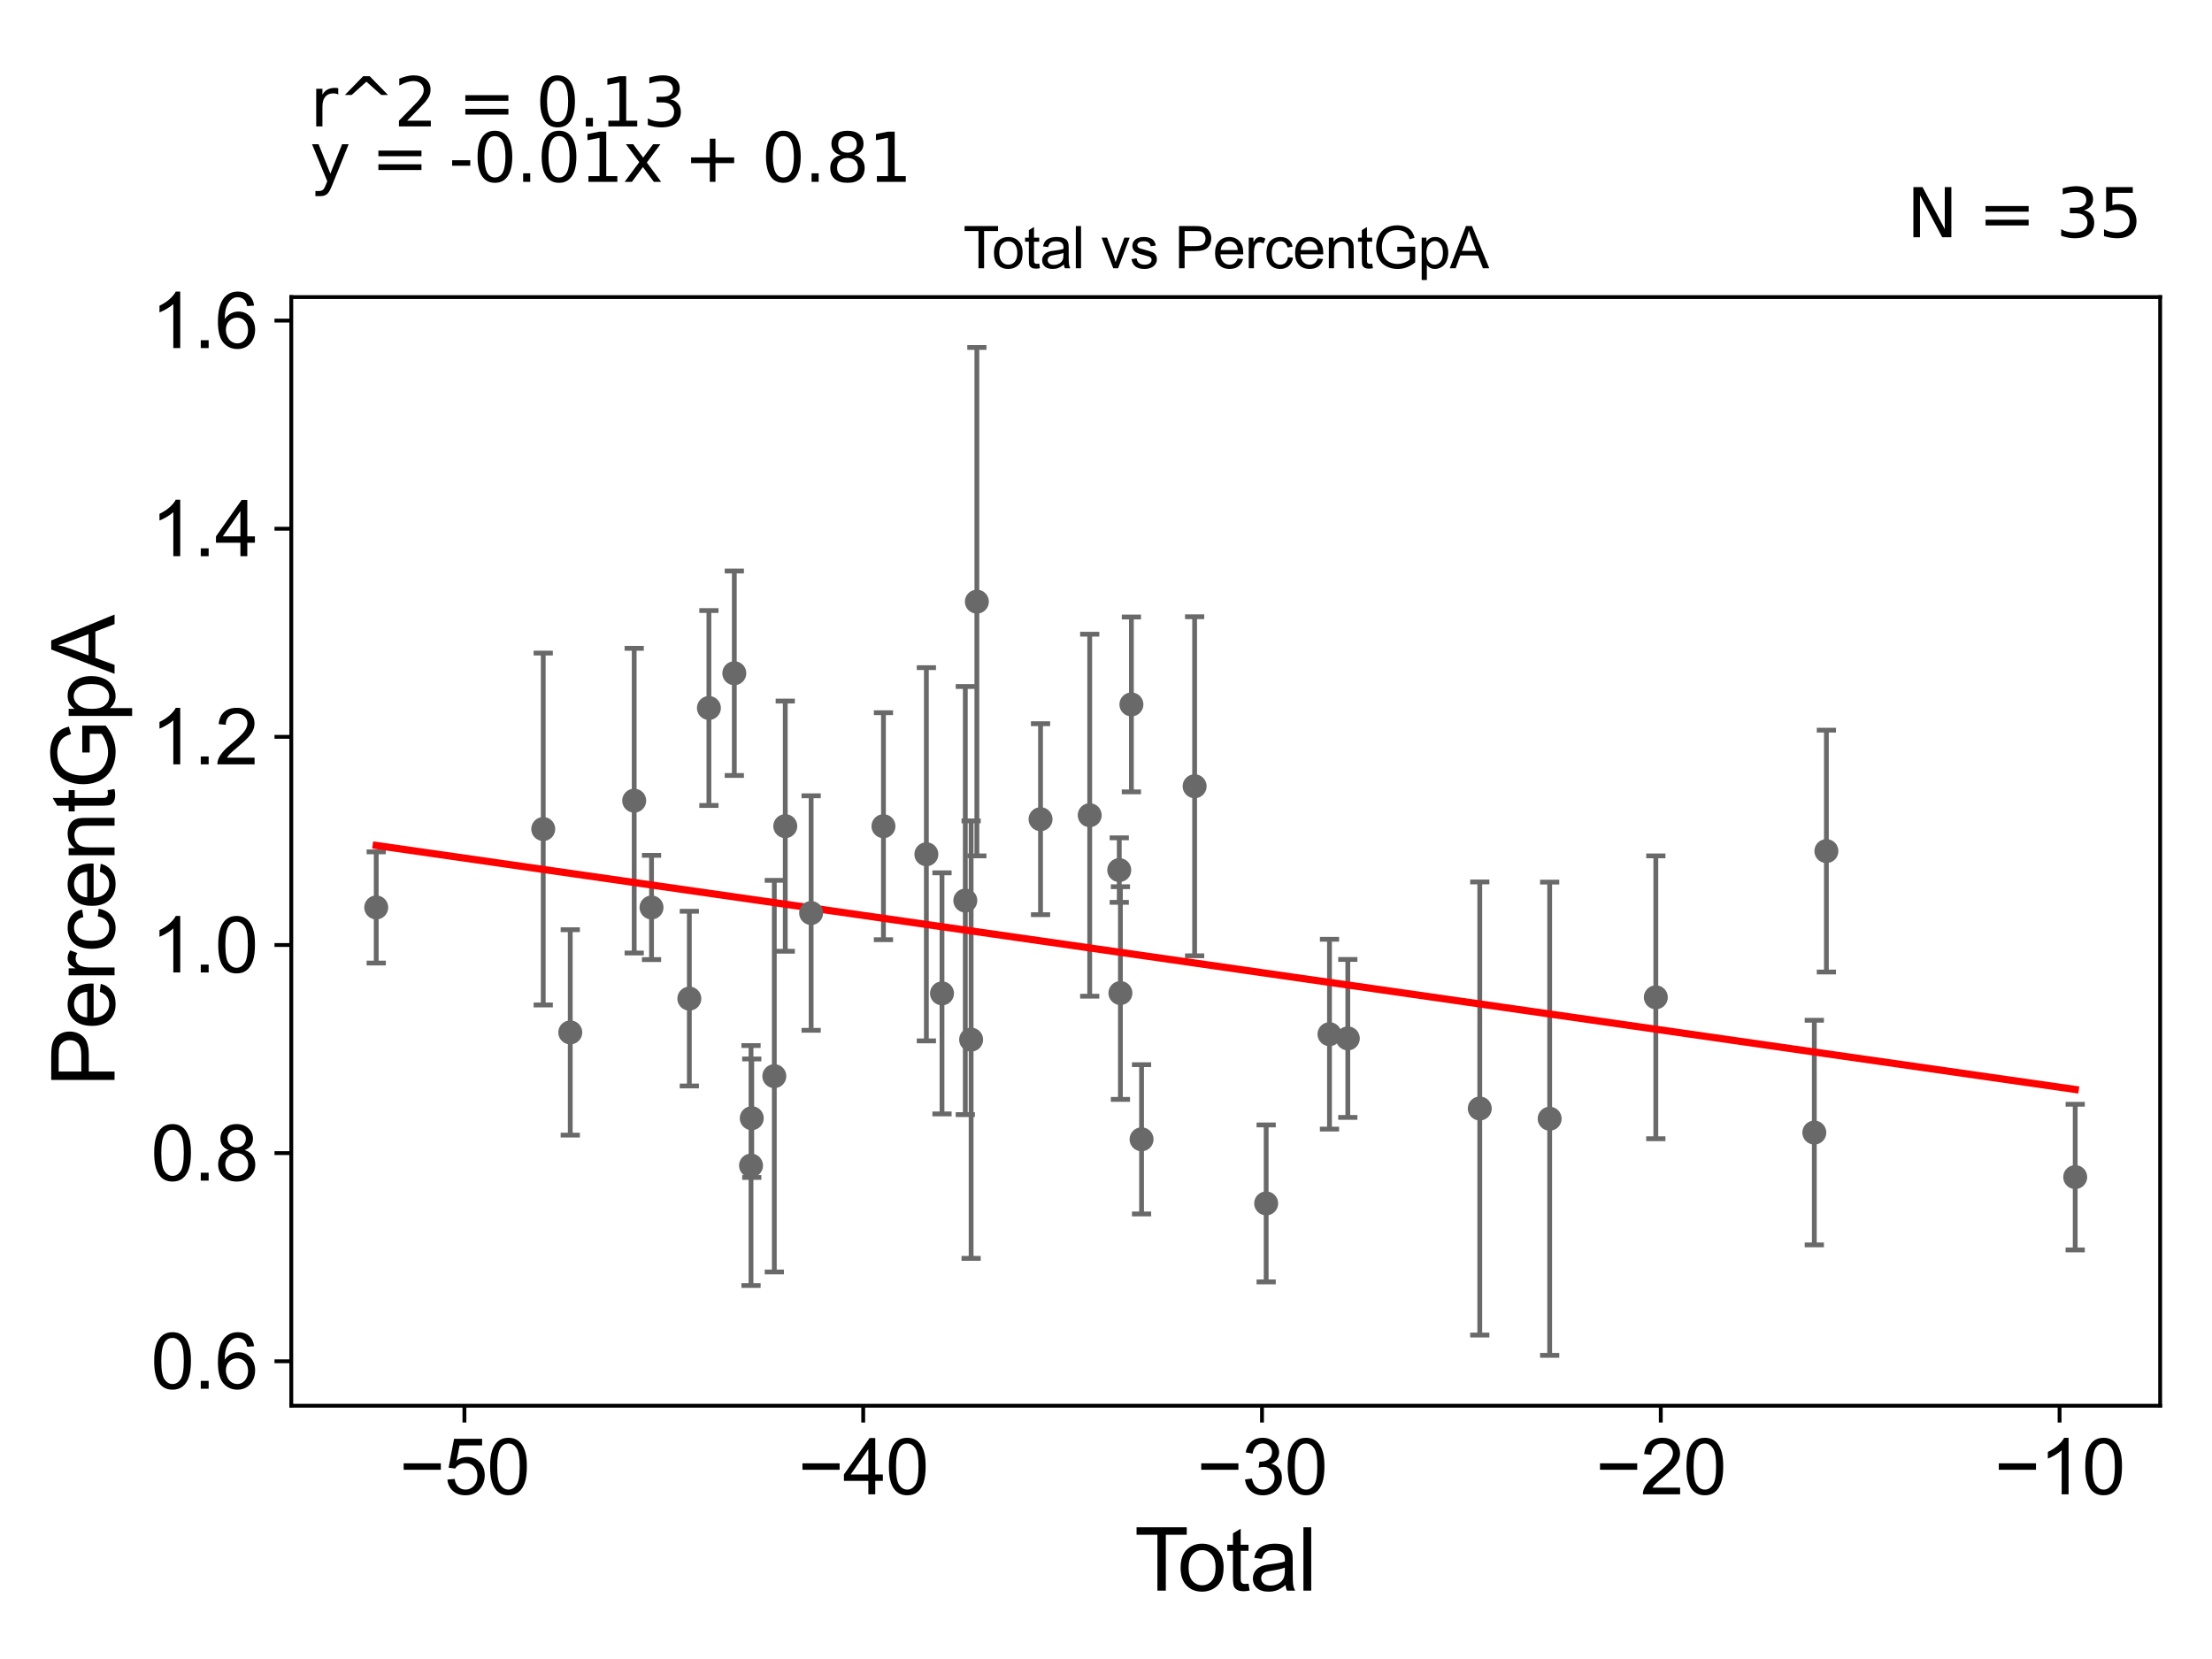<?xml version="1.0" encoding="utf-8" standalone="no"?>
<!DOCTYPE svg PUBLIC "-//W3C//DTD SVG 1.1//EN"
  "http://www.w3.org/Graphics/SVG/1.1/DTD/svg11.dtd">
<svg xmlns:xlink="http://www.w3.org/1999/xlink" width="460.8pt" height="345.6pt" viewBox="0 0 460.8 345.6" xmlns="http://www.w3.org/2000/svg" version="1.1">
 <defs>
  <style type="text/css">*{stroke-linejoin: round; stroke-linecap: butt}</style>
 </defs>
 <g id="figure_1">
  <g id="patch_1">
   <path d="M 0 345.6 
L 460.8 345.6 
L 460.8 0 
L 0 0 
z
" style="fill: #ffffff"/>
  </g>
  <g id="axes_1">
   <g id="patch_2">
    <path d="M 60.68 292.84 
L 450 292.84 
L 450 61.886 
L 60.68 61.886 
z
" style="fill: #ffffff"/>
   </g>
   <g id="PathCollection_1">
    <defs>
     <path id="mb9e942ada7" d="M 0 1.118 
C 0.297 1.118 0.581 1 0.791 0.791 
C 1 0.581 1.118 0.297 1.118 0 
C 1.118 -0.297 1 -0.581 0.791 -0.791 
C 0.581 -1 0.297 -1.118 0 -1.118 
C -0.297 -1.118 -0.581 -1 -0.791 -0.791 
C -1 -0.581 -1.118 -0.297 -1.118 0 
C -1.118 0.297 -1 0.581 -0.791 0.791 
C -0.581 1 -0.297 1.118 0 1.118 
z
" style="stroke: #696969"/>
    </defs>
    <g clip-path="url(#p6e35b5e180)">
     <use xlink:href="#mb9e942ada7" x="78.376" y="189.039" style="fill: #696969; stroke: #696969"/>
     <use xlink:href="#mb9e942ada7" x="216.764" y="170.652" style="fill: #696969; stroke: #696969"/>
     <use xlink:href="#mb9e942ada7" x="227.007" y="169.824" style="fill: #696969; stroke: #696969"/>
     <use xlink:href="#mb9e942ada7" x="233.162" y="181.252" style="fill: #696969; stroke: #696969"/>
     <use xlink:href="#mb9e942ada7" x="233.402" y="206.871" style="fill: #696969; stroke: #696969"/>
     <use xlink:href="#mb9e942ada7" x="235.692" y="146.745" style="fill: #696969; stroke: #696969"/>
     <use xlink:href="#mb9e942ada7" x="237.807" y="237.338" style="fill: #696969; stroke: #696969"/>
     <use xlink:href="#mb9e942ada7" x="203.499" y="125.337" style="fill: #696969; stroke: #696969"/>
     <use xlink:href="#mb9e942ada7" x="248.863" y="163.792" style="fill: #696969; stroke: #696969"/>
     <use xlink:href="#mb9e942ada7" x="276.958" y="215.438" style="fill: #696969; stroke: #696969"/>
     <use xlink:href="#mb9e942ada7" x="280.774" y="216.322" style="fill: #696969; stroke: #696969"/>
     <use xlink:href="#mb9e942ada7" x="308.264" y="230.918" style="fill: #696969; stroke: #696969"/>
     <use xlink:href="#mb9e942ada7" x="322.824" y="233.049" style="fill: #696969; stroke: #696969"/>
     <use xlink:href="#mb9e942ada7" x="344.939" y="207.755" style="fill: #696969; stroke: #696969"/>
     <use xlink:href="#mb9e942ada7" x="377.955" y="235.935" style="fill: #696969; stroke: #696969"/>
     <use xlink:href="#mb9e942ada7" x="263.766" y="250.694" style="fill: #696969; stroke: #696969"/>
     <use xlink:href="#mb9e942ada7" x="380.471" y="177.299" style="fill: #696969; stroke: #696969"/>
     <use xlink:href="#mb9e942ada7" x="202.302" y="216.572" style="fill: #696969; stroke: #696969"/>
     <use xlink:href="#mb9e942ada7" x="196.236" y="206.937" style="fill: #696969; stroke: #696969"/>
     <use xlink:href="#mb9e942ada7" x="113.166" y="172.699" style="fill: #696969; stroke: #696969"/>
     <use xlink:href="#mb9e942ada7" x="118.796" y="215.07" style="fill: #696969; stroke: #696969"/>
     <use xlink:href="#mb9e942ada7" x="132.115" y="166.793" style="fill: #696969; stroke: #696969"/>
     <use xlink:href="#mb9e942ada7" x="135.725" y="189.041" style="fill: #696969; stroke: #696969"/>
     <use xlink:href="#mb9e942ada7" x="143.602" y="208.031" style="fill: #696969; stroke: #696969"/>
     <use xlink:href="#mb9e942ada7" x="147.68" y="147.488" style="fill: #696969; stroke: #696969"/>
     <use xlink:href="#mb9e942ada7" x="201.092" y="187.602" style="fill: #696969; stroke: #696969"/>
     <use xlink:href="#mb9e942ada7" x="152.971" y="140.246" style="fill: #696969; stroke: #696969"/>
     <use xlink:href="#mb9e942ada7" x="156.605" y="232.942" style="fill: #696969; stroke: #696969"/>
     <use xlink:href="#mb9e942ada7" x="161.303" y="224.181" style="fill: #696969; stroke: #696969"/>
     <use xlink:href="#mb9e942ada7" x="163.587" y="172.103" style="fill: #696969; stroke: #696969"/>
     <use xlink:href="#mb9e942ada7" x="168.974" y="190.203" style="fill: #696969; stroke: #696969"/>
     <use xlink:href="#mb9e942ada7" x="184.041" y="172.112" style="fill: #696969; stroke: #696969"/>
     <use xlink:href="#mb9e942ada7" x="192.981" y="177.958" style="fill: #696969; stroke: #696969"/>
     <use xlink:href="#mb9e942ada7" x="156.452" y="242.805" style="fill: #696969; stroke: #696969"/>
     <use xlink:href="#mb9e942ada7" x="432.304" y="245.209" style="fill: #696969; stroke: #696969"/>
    </g>
   </g>
   <g id="matplotlib.axis_1">
    <g id="xtick_1">
     <g id="line2d_1">
      <defs>
       <path id="m5e098c02ba" d="M 0 0 
L 0 3.5 
" style="stroke: #000000; stroke-width: 0.8"/>
      </defs>
      <g>
       <use xlink:href="#m5e098c02ba" x="96.748" y="292.84" style="stroke: #000000; stroke-width: 0.8"/>
      </g>
     </g>
     <g id="text_1">
      <!-- −50 -->
      <g transform="translate(83.178 311.293)scale(0.16 -0.16)">
       <defs>
        <path id="ArialMT-2212" d="M 3381 1997 
L 356 1997 
L 356 2522 
L 3381 2522 
L 3381 1997 
z
" transform="scale(0.016)"/>
        <path id="ArialMT-35" d="M 266 1200 
L 856 1250 
Q 922 819 1161 601 
Q 1400 384 1738 384 
Q 2144 384 2425 690 
Q 2706 997 2706 1503 
Q 2706 1984 2436 2262 
Q 2166 2541 1728 2541 
Q 1456 2541 1237 2417 
Q 1019 2294 894 2097 
L 366 2166 
L 809 4519 
L 3088 4519 
L 3088 3981 
L 1259 3981 
L 1013 2750 
Q 1425 3038 1878 3038 
Q 2478 3038 2890 2622 
Q 3303 2206 3303 1553 
Q 3303 931 2941 478 
Q 2500 -78 1738 -78 
Q 1113 -78 717 272 
Q 322 622 266 1200 
z
" transform="scale(0.016)"/>
        <path id="ArialMT-30" d="M 266 2259 
Q 266 3072 433 3567 
Q 600 4063 929 4331 
Q 1259 4600 1759 4600 
Q 2128 4600 2406 4451 
Q 2684 4303 2865 4023 
Q 3047 3744 3150 3342 
Q 3253 2941 3253 2259 
Q 3253 1453 3087 958 
Q 2922 463 2592 192 
Q 2263 -78 1759 -78 
Q 1097 -78 719 397 
Q 266 969 266 2259 
z
M 844 2259 
Q 844 1131 1108 757 
Q 1372 384 1759 384 
Q 2147 384 2411 759 
Q 2675 1134 2675 2259 
Q 2675 3391 2411 3762 
Q 2147 4134 1753 4134 
Q 1366 4134 1134 3806 
Q 844 3388 844 2259 
z
" transform="scale(0.016)"/>
       </defs>
       <use xlink:href="#ArialMT-2212"/>
       <use xlink:href="#ArialMT-35" x="58.398"/>
       <use xlink:href="#ArialMT-30" x="114.014"/>
      </g>
     </g>
    </g>
    <g id="xtick_2">
     <g id="line2d_2">
      <g>
       <use xlink:href="#m5e098c02ba" x="179.823" y="292.84" style="stroke: #000000; stroke-width: 0.8"/>
      </g>
     </g>
     <g id="text_2">
      <!-- −40 -->
      <g transform="translate(166.253 311.293)scale(0.16 -0.16)">
       <defs>
        <path id="ArialMT-34" d="M 2069 0 
L 2069 1097 
L 81 1097 
L 81 1613 
L 2172 4581 
L 2631 4581 
L 2631 1613 
L 3250 1613 
L 3250 1097 
L 2631 1097 
L 2631 0 
L 2069 0 
z
M 2069 1613 
L 2069 3678 
L 634 1613 
L 2069 1613 
z
" transform="scale(0.016)"/>
       </defs>
       <use xlink:href="#ArialMT-2212"/>
       <use xlink:href="#ArialMT-34" x="58.398"/>
       <use xlink:href="#ArialMT-30" x="114.014"/>
      </g>
     </g>
    </g>
    <g id="xtick_3">
     <g id="line2d_3">
      <g>
       <use xlink:href="#m5e098c02ba" x="262.898" y="292.84" style="stroke: #000000; stroke-width: 0.8"/>
      </g>
     </g>
     <g id="text_3">
      <!-- −30 -->
      <g transform="translate(249.328 311.293)scale(0.16 -0.16)">
       <defs>
        <path id="ArialMT-33" d="M 269 1209 
L 831 1284 
Q 928 806 1161 595 
Q 1394 384 1728 384 
Q 2125 384 2398 659 
Q 2672 934 2672 1341 
Q 2672 1728 2419 1979 
Q 2166 2231 1775 2231 
Q 1616 2231 1378 2169 
L 1441 2663 
Q 1497 2656 1531 2656 
Q 1891 2656 2178 2843 
Q 2466 3031 2466 3422 
Q 2466 3731 2256 3934 
Q 2047 4138 1716 4138 
Q 1388 4138 1169 3931 
Q 950 3725 888 3313 
L 325 3413 
Q 428 3978 793 4289 
Q 1159 4600 1703 4600 
Q 2078 4600 2393 4439 
Q 2709 4278 2876 4000 
Q 3044 3722 3044 3409 
Q 3044 3113 2884 2869 
Q 2725 2625 2413 2481 
Q 2819 2388 3044 2092 
Q 3269 1797 3269 1353 
Q 3269 753 2831 336 
Q 2394 -81 1725 -81 
Q 1122 -81 723 278 
Q 325 638 269 1209 
z
" transform="scale(0.016)"/>
       </defs>
       <use xlink:href="#ArialMT-2212"/>
       <use xlink:href="#ArialMT-33" x="58.398"/>
       <use xlink:href="#ArialMT-30" x="114.014"/>
      </g>
     </g>
    </g>
    <g id="xtick_4">
     <g id="line2d_4">
      <g>
       <use xlink:href="#m5e098c02ba" x="345.973" y="292.84" style="stroke: #000000; stroke-width: 0.8"/>
      </g>
     </g>
     <g id="text_4">
      <!-- −20 -->
      <g transform="translate(332.403 311.293)scale(0.16 -0.16)">
       <defs>
        <path id="ArialMT-32" d="M 3222 541 
L 3222 0 
L 194 0 
Q 188 203 259 391 
Q 375 700 629 1000 
Q 884 1300 1366 1694 
Q 2113 2306 2375 2664 
Q 2638 3022 2638 3341 
Q 2638 3675 2398 3904 
Q 2159 4134 1775 4134 
Q 1369 4134 1125 3890 
Q 881 3647 878 3216 
L 300 3275 
Q 359 3922 746 4261 
Q 1134 4600 1788 4600 
Q 2447 4600 2831 4234 
Q 3216 3869 3216 3328 
Q 3216 3053 3103 2787 
Q 2991 2522 2730 2228 
Q 2469 1934 1863 1422 
Q 1356 997 1212 845 
Q 1069 694 975 541 
L 3222 541 
z
" transform="scale(0.016)"/>
       </defs>
       <use xlink:href="#ArialMT-2212"/>
       <use xlink:href="#ArialMT-32" x="58.398"/>
       <use xlink:href="#ArialMT-30" x="114.014"/>
      </g>
     </g>
    </g>
    <g id="xtick_5">
     <g id="line2d_5">
      <g>
       <use xlink:href="#m5e098c02ba" x="429.047" y="292.84" style="stroke: #000000; stroke-width: 0.8"/>
      </g>
     </g>
     <g id="text_5">
      <!-- −10 -->
      <g transform="translate(415.477 311.293)scale(0.16 -0.16)">
       <defs>
        <path id="ArialMT-31" d="M 2384 0 
L 1822 0 
L 1822 3584 
Q 1619 3391 1289 3197 
Q 959 3003 697 2906 
L 697 3450 
Q 1169 3672 1522 3987 
Q 1875 4303 2022 4600 
L 2384 4600 
L 2384 0 
z
" transform="scale(0.016)"/>
       </defs>
       <use xlink:href="#ArialMT-2212"/>
       <use xlink:href="#ArialMT-31" x="58.398"/>
       <use xlink:href="#ArialMT-30" x="114.014"/>
      </g>
     </g>
    </g>
    <g id="text_6">
     <!-- Total -->
     <g transform="translate(236.335 331.357)scale(0.18 -0.18)">
      <defs>
       <path id="ArialMT-54" d="M 1659 0 
L 1659 4041 
L 150 4041 
L 150 4581 
L 3781 4581 
L 3781 4041 
L 2266 4041 
L 2266 0 
L 1659 0 
z
" transform="scale(0.016)"/>
       <path id="ArialMT-6f" d="M 213 1659 
Q 213 2581 725 3025 
Q 1153 3394 1769 3394 
Q 2453 3394 2887 2945 
Q 3322 2497 3322 1706 
Q 3322 1066 3130 698 
Q 2938 331 2570 128 
Q 2203 -75 1769 -75 
Q 1072 -75 642 372 
Q 213 819 213 1659 
z
M 791 1659 
Q 791 1022 1069 705 
Q 1347 388 1769 388 
Q 2188 388 2466 706 
Q 2744 1025 2744 1678 
Q 2744 2294 2464 2611 
Q 2184 2928 1769 2928 
Q 1347 2928 1069 2612 
Q 791 2297 791 1659 
z
" transform="scale(0.016)"/>
       <path id="ArialMT-74" d="M 1650 503 
L 1731 6 
Q 1494 -44 1306 -44 
Q 1000 -44 831 53 
Q 663 150 594 308 
Q 525 466 525 972 
L 525 2881 
L 113 2881 
L 113 3319 
L 525 3319 
L 525 4141 
L 1084 4478 
L 1084 3319 
L 1650 3319 
L 1650 2881 
L 1084 2881 
L 1084 941 
Q 1084 700 1114 631 
Q 1144 563 1211 522 
Q 1278 481 1403 481 
Q 1497 481 1650 503 
z
" transform="scale(0.016)"/>
       <path id="ArialMT-61" d="M 2588 409 
Q 2275 144 1986 34 
Q 1697 -75 1366 -75 
Q 819 -75 525 192 
Q 231 459 231 875 
Q 231 1119 342 1320 
Q 453 1522 633 1644 
Q 813 1766 1038 1828 
Q 1203 1872 1538 1913 
Q 2219 1994 2541 2106 
Q 2544 2222 2544 2253 
Q 2544 2597 2384 2738 
Q 2169 2928 1744 2928 
Q 1347 2928 1158 2789 
Q 969 2650 878 2297 
L 328 2372 
Q 403 2725 575 2942 
Q 747 3159 1072 3276 
Q 1397 3394 1825 3394 
Q 2250 3394 2515 3294 
Q 2781 3194 2906 3042 
Q 3031 2891 3081 2659 
Q 3109 2516 3109 2141 
L 3109 1391 
Q 3109 606 3145 398 
Q 3181 191 3288 0 
L 2700 0 
Q 2613 175 2588 409 
z
M 2541 1666 
Q 2234 1541 1622 1453 
Q 1275 1403 1131 1340 
Q 988 1278 909 1158 
Q 831 1038 831 891 
Q 831 666 1001 516 
Q 1172 366 1500 366 
Q 1825 366 2078 508 
Q 2331 650 2450 897 
Q 2541 1088 2541 1459 
L 2541 1666 
z
" transform="scale(0.016)"/>
       <path id="ArialMT-6c" d="M 409 0 
L 409 4581 
L 972 4581 
L 972 0 
L 409 0 
z
" transform="scale(0.016)"/>
      </defs>
      <use xlink:href="#ArialMT-54"/>
      <use xlink:href="#ArialMT-6f" x="49.959"/>
      <use xlink:href="#ArialMT-74" x="105.574"/>
      <use xlink:href="#ArialMT-61" x="133.357"/>
      <use xlink:href="#ArialMT-6c" x="188.973"/>
     </g>
    </g>
   </g>
   <g id="matplotlib.axis_2">
    <g id="ytick_1">
     <g id="line2d_6">
      <defs>
       <path id="m921ca69918" d="M 0 0 
L -3.5 0 
" style="stroke: #000000; stroke-width: 0.8"/>
      </defs>
      <g>
       <use xlink:href="#m921ca69918" x="60.68" y="283.572" style="stroke: #000000; stroke-width: 0.8"/>
      </g>
     </g>
     <g id="text_7">
      <!-- 0.6 -->
      <g transform="translate(31.44 289.298)scale(0.16 -0.16)">
       <defs>
        <path id="ArialMT-2e" d="M 581 0 
L 581 641 
L 1222 641 
L 1222 0 
L 581 0 
z
" transform="scale(0.016)"/>
        <path id="ArialMT-36" d="M 3184 3459 
L 2625 3416 
Q 2550 3747 2413 3897 
Q 2184 4138 1850 4138 
Q 1581 4138 1378 3988 
Q 1113 3794 959 3422 
Q 806 3050 800 2363 
Q 1003 2672 1297 2822 
Q 1591 2972 1913 2972 
Q 2475 2972 2870 2558 
Q 3266 2144 3266 1488 
Q 3266 1056 3080 686 
Q 2894 316 2569 119 
Q 2244 -78 1831 -78 
Q 1128 -78 684 439 
Q 241 956 241 2144 
Q 241 3472 731 4075 
Q 1159 4600 1884 4600 
Q 2425 4600 2770 4297 
Q 3116 3994 3184 3459 
z
M 888 1484 
Q 888 1194 1011 928 
Q 1134 663 1356 523 
Q 1578 384 1822 384 
Q 2178 384 2434 671 
Q 2691 959 2691 1453 
Q 2691 1928 2437 2201 
Q 2184 2475 1800 2475 
Q 1419 2475 1153 2201 
Q 888 1928 888 1484 
z
" transform="scale(0.016)"/>
       </defs>
       <use xlink:href="#ArialMT-30"/>
       <use xlink:href="#ArialMT-2e" x="55.615"/>
       <use xlink:href="#ArialMT-36" x="83.398"/>
      </g>
     </g>
    </g>
    <g id="ytick_2">
     <g id="line2d_7">
      <g>
       <use xlink:href="#m921ca69918" x="60.68" y="240.214" style="stroke: #000000; stroke-width: 0.8"/>
      </g>
     </g>
     <g id="text_8">
      <!-- 0.8 -->
      <g transform="translate(31.44 245.941)scale(0.16 -0.16)">
       <defs>
        <path id="ArialMT-38" d="M 1131 2484 
Q 781 2613 612 2850 
Q 444 3088 444 3419 
Q 444 3919 803 4259 
Q 1163 4600 1759 4600 
Q 2359 4600 2725 4251 
Q 3091 3903 3091 3403 
Q 3091 3084 2923 2848 
Q 2756 2613 2416 2484 
Q 2838 2347 3058 2040 
Q 3278 1734 3278 1309 
Q 3278 722 2862 322 
Q 2447 -78 1769 -78 
Q 1091 -78 675 323 
Q 259 725 259 1325 
Q 259 1772 486 2073 
Q 713 2375 1131 2484 
z
M 1019 3438 
Q 1019 3113 1228 2906 
Q 1438 2700 1772 2700 
Q 2097 2700 2305 2904 
Q 2513 3109 2513 3406 
Q 2513 3716 2298 3927 
Q 2084 4138 1766 4138 
Q 1444 4138 1231 3931 
Q 1019 3725 1019 3438 
z
M 838 1322 
Q 838 1081 952 856 
Q 1066 631 1291 507 
Q 1516 384 1775 384 
Q 2178 384 2440 643 
Q 2703 903 2703 1303 
Q 2703 1709 2433 1975 
Q 2163 2241 1756 2241 
Q 1359 2241 1098 1978 
Q 838 1716 838 1322 
z
" transform="scale(0.016)"/>
       </defs>
       <use xlink:href="#ArialMT-30"/>
       <use xlink:href="#ArialMT-2e" x="55.615"/>
       <use xlink:href="#ArialMT-38" x="83.398"/>
      </g>
     </g>
    </g>
    <g id="ytick_3">
     <g id="line2d_8">
      <g>
       <use xlink:href="#m921ca69918" x="60.68" y="196.857" style="stroke: #000000; stroke-width: 0.8"/>
      </g>
     </g>
     <g id="text_9">
      <!-- 1.0 -->
      <g transform="translate(31.44 202.583)scale(0.16 -0.16)">
       <use xlink:href="#ArialMT-31"/>
       <use xlink:href="#ArialMT-2e" x="55.615"/>
       <use xlink:href="#ArialMT-30" x="83.398"/>
      </g>
     </g>
    </g>
    <g id="ytick_4">
     <g id="line2d_9">
      <g>
       <use xlink:href="#m921ca69918" x="60.68" y="153.499" style="stroke: #000000; stroke-width: 0.8"/>
      </g>
     </g>
     <g id="text_10">
      <!-- 1.2 -->
      <g transform="translate(31.44 159.226)scale(0.16 -0.16)">
       <use xlink:href="#ArialMT-31"/>
       <use xlink:href="#ArialMT-2e" x="55.615"/>
       <use xlink:href="#ArialMT-32" x="83.398"/>
      </g>
     </g>
    </g>
    <g id="ytick_5">
     <g id="line2d_10">
      <g>
       <use xlink:href="#m921ca69918" x="60.68" y="110.142" style="stroke: #000000; stroke-width: 0.8"/>
      </g>
     </g>
     <g id="text_11">
      <!-- 1.4 -->
      <g transform="translate(31.44 115.868)scale(0.16 -0.16)">
       <use xlink:href="#ArialMT-31"/>
       <use xlink:href="#ArialMT-2e" x="55.615"/>
       <use xlink:href="#ArialMT-34" x="83.398"/>
      </g>
     </g>
    </g>
    <g id="ytick_6">
     <g id="line2d_11">
      <g>
       <use xlink:href="#m921ca69918" x="60.68" y="66.784" style="stroke: #000000; stroke-width: 0.8"/>
      </g>
     </g>
     <g id="text_12">
      <!-- 1.6 -->
      <g transform="translate(31.44 72.511)scale(0.16 -0.16)">
       <use xlink:href="#ArialMT-31"/>
       <use xlink:href="#ArialMT-2e" x="55.615"/>
       <use xlink:href="#ArialMT-36" x="83.398"/>
      </g>
     </g>
    </g>
    <g id="text_13">
     <!-- PercentGpA -->
     <g transform="translate(23.863 226.386)rotate(-90)scale(0.18 -0.18)">
      <defs>
       <path id="ArialMT-50" d="M 494 0 
L 494 4581 
L 2222 4581 
Q 2678 4581 2919 4538 
Q 3256 4481 3484 4323 
Q 3713 4166 3852 3881 
Q 3991 3597 3991 3256 
Q 3991 2672 3619 2267 
Q 3247 1863 2275 1863 
L 1100 1863 
L 1100 0 
L 494 0 
z
M 1100 2403 
L 2284 2403 
Q 2872 2403 3119 2622 
Q 3366 2841 3366 3238 
Q 3366 3525 3220 3729 
Q 3075 3934 2838 4000 
Q 2684 4041 2272 4041 
L 1100 4041 
L 1100 2403 
z
" transform="scale(0.016)"/>
       <path id="ArialMT-65" d="M 2694 1069 
L 3275 997 
Q 3138 488 2766 206 
Q 2394 -75 1816 -75 
Q 1088 -75 661 373 
Q 234 822 234 1631 
Q 234 2469 665 2931 
Q 1097 3394 1784 3394 
Q 2450 3394 2872 2941 
Q 3294 2488 3294 1666 
Q 3294 1616 3291 1516 
L 816 1516 
Q 847 969 1125 678 
Q 1403 388 1819 388 
Q 2128 388 2347 550 
Q 2566 713 2694 1069 
z
M 847 1978 
L 2700 1978 
Q 2663 2397 2488 2606 
Q 2219 2931 1791 2931 
Q 1403 2931 1139 2672 
Q 875 2413 847 1978 
z
" transform="scale(0.016)"/>
       <path id="ArialMT-72" d="M 416 0 
L 416 3319 
L 922 3319 
L 922 2816 
Q 1116 3169 1280 3281 
Q 1444 3394 1641 3394 
Q 1925 3394 2219 3213 
L 2025 2691 
Q 1819 2813 1613 2813 
Q 1428 2813 1281 2702 
Q 1134 2591 1072 2394 
Q 978 2094 978 1738 
L 978 0 
L 416 0 
z
" transform="scale(0.016)"/>
       <path id="ArialMT-63" d="M 2588 1216 
L 3141 1144 
Q 3050 572 2676 248 
Q 2303 -75 1759 -75 
Q 1078 -75 664 370 
Q 250 816 250 1647 
Q 250 2184 428 2587 
Q 606 2991 970 3192 
Q 1334 3394 1763 3394 
Q 2303 3394 2647 3120 
Q 2991 2847 3088 2344 
L 2541 2259 
Q 2463 2594 2264 2762 
Q 2066 2931 1784 2931 
Q 1359 2931 1093 2626 
Q 828 2322 828 1663 
Q 828 994 1084 691 
Q 1341 388 1753 388 
Q 2084 388 2306 591 
Q 2528 794 2588 1216 
z
" transform="scale(0.016)"/>
       <path id="ArialMT-6e" d="M 422 0 
L 422 3319 
L 928 3319 
L 928 2847 
Q 1294 3394 1984 3394 
Q 2284 3394 2536 3286 
Q 2788 3178 2913 3003 
Q 3038 2828 3088 2588 
Q 3119 2431 3119 2041 
L 3119 0 
L 2556 0 
L 2556 2019 
Q 2556 2363 2490 2533 
Q 2425 2703 2258 2804 
Q 2091 2906 1866 2906 
Q 1506 2906 1245 2678 
Q 984 2450 984 1813 
L 984 0 
L 422 0 
z
" transform="scale(0.016)"/>
       <path id="ArialMT-47" d="M 2638 1797 
L 2638 2334 
L 4578 2338 
L 4578 638 
Q 4131 281 3656 101 
Q 3181 -78 2681 -78 
Q 2006 -78 1454 211 
Q 903 500 622 1047 
Q 341 1594 341 2269 
Q 341 2938 620 3517 
Q 900 4097 1425 4378 
Q 1950 4659 2634 4659 
Q 3131 4659 3532 4498 
Q 3934 4338 4162 4050 
Q 4391 3763 4509 3300 
L 3963 3150 
Q 3859 3500 3706 3700 
Q 3553 3900 3268 4020 
Q 2984 4141 2638 4141 
Q 2222 4141 1919 4014 
Q 1616 3888 1430 3681 
Q 1244 3475 1141 3228 
Q 966 2803 966 2306 
Q 966 1694 1177 1281 
Q 1388 869 1791 669 
Q 2194 469 2647 469 
Q 3041 469 3416 620 
Q 3791 772 3984 944 
L 3984 1797 
L 2638 1797 
z
" transform="scale(0.016)"/>
       <path id="ArialMT-70" d="M 422 -1272 
L 422 3319 
L 934 3319 
L 934 2888 
Q 1116 3141 1344 3267 
Q 1572 3394 1897 3394 
Q 2322 3394 2647 3175 
Q 2972 2956 3137 2557 
Q 3303 2159 3303 1684 
Q 3303 1175 3120 767 
Q 2938 359 2589 142 
Q 2241 -75 1856 -75 
Q 1575 -75 1351 44 
Q 1128 163 984 344 
L 984 -1272 
L 422 -1272 
z
M 931 1641 
Q 931 1000 1190 694 
Q 1450 388 1819 388 
Q 2194 388 2461 705 
Q 2728 1022 2728 1688 
Q 2728 2322 2467 2637 
Q 2206 2953 1844 2953 
Q 1484 2953 1207 2617 
Q 931 2281 931 1641 
z
" transform="scale(0.016)"/>
       <path id="ArialMT-41" d="M -9 0 
L 1750 4581 
L 2403 4581 
L 4278 0 
L 3588 0 
L 3053 1388 
L 1138 1388 
L 634 0 
L -9 0 
z
M 1313 1881 
L 2866 1881 
L 2388 3150 
Q 2169 3728 2063 4100 
Q 1975 3659 1816 3225 
L 1313 1881 
z
" transform="scale(0.016)"/>
      </defs>
      <use xlink:href="#ArialMT-50"/>
      <use xlink:href="#ArialMT-65" x="66.699"/>
      <use xlink:href="#ArialMT-72" x="122.314"/>
      <use xlink:href="#ArialMT-63" x="155.615"/>
      <use xlink:href="#ArialMT-65" x="205.615"/>
      <use xlink:href="#ArialMT-6e" x="261.23"/>
      <use xlink:href="#ArialMT-74" x="316.846"/>
      <use xlink:href="#ArialMT-47" x="344.629"/>
      <use xlink:href="#ArialMT-70" x="422.412"/>
      <use xlink:href="#ArialMT-41" x="478.027"/>
     </g>
    </g>
   </g>
   <g id="LineCollection_1">
    <path d="M 78.376 200.618 
L 78.376 177.459 
" clip-path="url(#p6e35b5e180)" style="fill: none; stroke: #696969"/>
    <path d="M 216.764 190.544 
L 216.764 150.76 
" clip-path="url(#p6e35b5e180)" style="fill: none; stroke: #696969"/>
    <path d="M 227.007 207.53 
L 227.007 132.118 
" clip-path="url(#p6e35b5e180)" style="fill: none; stroke: #696969"/>
    <path d="M 233.162 187.972 
L 233.162 174.531 
" clip-path="url(#p6e35b5e180)" style="fill: none; stroke: #696969"/>
    <path d="M 233.402 229.025 
L 233.402 184.716 
" clip-path="url(#p6e35b5e180)" style="fill: none; stroke: #696969"/>
    <path d="M 235.692 164.958 
L 235.692 128.532 
" clip-path="url(#p6e35b5e180)" style="fill: none; stroke: #696969"/>
    <path d="M 237.807 252.887 
L 237.807 221.789 
" clip-path="url(#p6e35b5e180)" style="fill: none; stroke: #696969"/>
    <path d="M 203.499 178.291 
L 203.499 72.384 
" clip-path="url(#p6e35b5e180)" style="fill: none; stroke: #696969"/>
    <path d="M 248.863 199.105 
L 248.863 128.478 
" clip-path="url(#p6e35b5e180)" style="fill: none; stroke: #696969"/>
    <path d="M 276.958 235.211 
L 276.958 195.665 
" clip-path="url(#p6e35b5e180)" style="fill: none; stroke: #696969"/>
    <path d="M 280.774 232.777 
L 280.774 199.867 
" clip-path="url(#p6e35b5e180)" style="fill: none; stroke: #696969"/>
    <path d="M 308.264 278.113 
L 308.264 183.723 
" clip-path="url(#p6e35b5e180)" style="fill: none; stroke: #696969"/>
    <path d="M 322.824 282.342 
L 322.824 183.757 
" clip-path="url(#p6e35b5e180)" style="fill: none; stroke: #696969"/>
    <path d="M 344.939 237.22 
L 344.939 178.29 
" clip-path="url(#p6e35b5e180)" style="fill: none; stroke: #696969"/>
    <path d="M 377.955 259.33 
L 377.955 212.539 
" clip-path="url(#p6e35b5e180)" style="fill: none; stroke: #696969"/>
    <path d="M 263.766 267.042 
L 263.766 234.346 
" clip-path="url(#p6e35b5e180)" style="fill: none; stroke: #696969"/>
    <path d="M 380.471 202.49 
L 380.471 152.107 
" clip-path="url(#p6e35b5e180)" style="fill: none; stroke: #696969"/>
    <path d="M 202.302 262.138 
L 202.302 171.005 
" clip-path="url(#p6e35b5e180)" style="fill: none; stroke: #696969"/>
    <path d="M 196.236 232.047 
L 196.236 181.826 
" clip-path="url(#p6e35b5e180)" style="fill: none; stroke: #696969"/>
    <path d="M 113.166 209.351 
L 113.166 136.047 
" clip-path="url(#p6e35b5e180)" style="fill: none; stroke: #696969"/>
    <path d="M 118.796 236.461 
L 118.796 193.68 
" clip-path="url(#p6e35b5e180)" style="fill: none; stroke: #696969"/>
    <path d="M 132.115 198.527 
L 132.115 135.059 
" clip-path="url(#p6e35b5e180)" style="fill: none; stroke: #696969"/>
    <path d="M 135.725 199.899 
L 135.725 178.183 
" clip-path="url(#p6e35b5e180)" style="fill: none; stroke: #696969"/>
    <path d="M 143.602 226.232 
L 143.602 189.83 
" clip-path="url(#p6e35b5e180)" style="fill: none; stroke: #696969"/>
    <path d="M 147.68 167.792 
L 147.68 127.184 
" clip-path="url(#p6e35b5e180)" style="fill: none; stroke: #696969"/>
    <path d="M 201.092 232.196 
L 201.092 143.008 
" clip-path="url(#p6e35b5e180)" style="fill: none; stroke: #696969"/>
    <path d="M 152.971 161.542 
L 152.971 118.95 
" clip-path="url(#p6e35b5e180)" style="fill: none; stroke: #696969"/>
    <path d="M 156.605 245.285 
L 156.605 220.599 
" clip-path="url(#p6e35b5e180)" style="fill: none; stroke: #696969"/>
    <path d="M 161.303 264.972 
L 161.303 183.391 
" clip-path="url(#p6e35b5e180)" style="fill: none; stroke: #696969"/>
    <path d="M 163.587 198.162 
L 163.587 146.044 
" clip-path="url(#p6e35b5e180)" style="fill: none; stroke: #696969"/>
    <path d="M 168.974 214.63 
L 168.974 165.777 
" clip-path="url(#p6e35b5e180)" style="fill: none; stroke: #696969"/>
    <path d="M 184.041 195.756 
L 184.041 148.468 
" clip-path="url(#p6e35b5e180)" style="fill: none; stroke: #696969"/>
    <path d="M 192.981 216.835 
L 192.981 139.081 
" clip-path="url(#p6e35b5e180)" style="fill: none; stroke: #696969"/>
    <path d="M 156.452 267.795 
L 156.452 217.814 
" clip-path="url(#p6e35b5e180)" style="fill: none; stroke: #696969"/>
    <path d="M 432.304 260.381 
L 432.304 230.036 
" clip-path="url(#p6e35b5e180)" style="fill: none; stroke: #696969"/>
   </g>
   <g id="line2d_12">
    <defs>
     <path id="m7df0f2a41a" d="M 2 0 
L -2 -0 
" style="stroke: #696969"/>
    </defs>
    <g clip-path="url(#p6e35b5e180)">
     <use xlink:href="#m7df0f2a41a" x="78.376" y="200.618" style="fill: #696969; stroke: #696969"/>
     <use xlink:href="#m7df0f2a41a" x="216.764" y="190.544" style="fill: #696969; stroke: #696969"/>
     <use xlink:href="#m7df0f2a41a" x="227.007" y="207.53" style="fill: #696969; stroke: #696969"/>
     <use xlink:href="#m7df0f2a41a" x="233.162" y="187.972" style="fill: #696969; stroke: #696969"/>
     <use xlink:href="#m7df0f2a41a" x="233.402" y="229.025" style="fill: #696969; stroke: #696969"/>
     <use xlink:href="#m7df0f2a41a" x="235.692" y="164.958" style="fill: #696969; stroke: #696969"/>
     <use xlink:href="#m7df0f2a41a" x="237.807" y="252.887" style="fill: #696969; stroke: #696969"/>
     <use xlink:href="#m7df0f2a41a" x="203.499" y="178.291" style="fill: #696969; stroke: #696969"/>
     <use xlink:href="#m7df0f2a41a" x="248.863" y="199.105" style="fill: #696969; stroke: #696969"/>
     <use xlink:href="#m7df0f2a41a" x="276.958" y="235.211" style="fill: #696969; stroke: #696969"/>
     <use xlink:href="#m7df0f2a41a" x="280.774" y="232.777" style="fill: #696969; stroke: #696969"/>
     <use xlink:href="#m7df0f2a41a" x="308.264" y="278.113" style="fill: #696969; stroke: #696969"/>
     <use xlink:href="#m7df0f2a41a" x="322.824" y="282.342" style="fill: #696969; stroke: #696969"/>
     <use xlink:href="#m7df0f2a41a" x="344.939" y="237.22" style="fill: #696969; stroke: #696969"/>
     <use xlink:href="#m7df0f2a41a" x="377.955" y="259.33" style="fill: #696969; stroke: #696969"/>
     <use xlink:href="#m7df0f2a41a" x="263.766" y="267.042" style="fill: #696969; stroke: #696969"/>
     <use xlink:href="#m7df0f2a41a" x="380.471" y="202.49" style="fill: #696969; stroke: #696969"/>
     <use xlink:href="#m7df0f2a41a" x="202.302" y="262.138" style="fill: #696969; stroke: #696969"/>
     <use xlink:href="#m7df0f2a41a" x="196.236" y="232.047" style="fill: #696969; stroke: #696969"/>
     <use xlink:href="#m7df0f2a41a" x="113.166" y="209.351" style="fill: #696969; stroke: #696969"/>
     <use xlink:href="#m7df0f2a41a" x="118.796" y="236.461" style="fill: #696969; stroke: #696969"/>
     <use xlink:href="#m7df0f2a41a" x="132.115" y="198.527" style="fill: #696969; stroke: #696969"/>
     <use xlink:href="#m7df0f2a41a" x="135.725" y="199.899" style="fill: #696969; stroke: #696969"/>
     <use xlink:href="#m7df0f2a41a" x="143.602" y="226.232" style="fill: #696969; stroke: #696969"/>
     <use xlink:href="#m7df0f2a41a" x="147.68" y="167.792" style="fill: #696969; stroke: #696969"/>
     <use xlink:href="#m7df0f2a41a" x="201.092" y="232.196" style="fill: #696969; stroke: #696969"/>
     <use xlink:href="#m7df0f2a41a" x="152.971" y="161.542" style="fill: #696969; stroke: #696969"/>
     <use xlink:href="#m7df0f2a41a" x="156.605" y="245.285" style="fill: #696969; stroke: #696969"/>
     <use xlink:href="#m7df0f2a41a" x="161.303" y="264.972" style="fill: #696969; stroke: #696969"/>
     <use xlink:href="#m7df0f2a41a" x="163.587" y="198.162" style="fill: #696969; stroke: #696969"/>
     <use xlink:href="#m7df0f2a41a" x="168.974" y="214.63" style="fill: #696969; stroke: #696969"/>
     <use xlink:href="#m7df0f2a41a" x="184.041" y="195.756" style="fill: #696969; stroke: #696969"/>
     <use xlink:href="#m7df0f2a41a" x="192.981" y="216.835" style="fill: #696969; stroke: #696969"/>
     <use xlink:href="#m7df0f2a41a" x="156.452" y="267.795" style="fill: #696969; stroke: #696969"/>
     <use xlink:href="#m7df0f2a41a" x="432.304" y="260.381" style="fill: #696969; stroke: #696969"/>
    </g>
   </g>
   <g id="line2d_13">
    <g clip-path="url(#p6e35b5e180)">
     <use xlink:href="#m7df0f2a41a" x="78.376" y="177.459" style="fill: #696969; stroke: #696969"/>
     <use xlink:href="#m7df0f2a41a" x="216.764" y="150.76" style="fill: #696969; stroke: #696969"/>
     <use xlink:href="#m7df0f2a41a" x="227.007" y="132.118" style="fill: #696969; stroke: #696969"/>
     <use xlink:href="#m7df0f2a41a" x="233.162" y="174.531" style="fill: #696969; stroke: #696969"/>
     <use xlink:href="#m7df0f2a41a" x="233.402" y="184.716" style="fill: #696969; stroke: #696969"/>
     <use xlink:href="#m7df0f2a41a" x="235.692" y="128.532" style="fill: #696969; stroke: #696969"/>
     <use xlink:href="#m7df0f2a41a" x="237.807" y="221.789" style="fill: #696969; stroke: #696969"/>
     <use xlink:href="#m7df0f2a41a" x="203.499" y="72.384" style="fill: #696969; stroke: #696969"/>
     <use xlink:href="#m7df0f2a41a" x="248.863" y="128.478" style="fill: #696969; stroke: #696969"/>
     <use xlink:href="#m7df0f2a41a" x="276.958" y="195.665" style="fill: #696969; stroke: #696969"/>
     <use xlink:href="#m7df0f2a41a" x="280.774" y="199.867" style="fill: #696969; stroke: #696969"/>
     <use xlink:href="#m7df0f2a41a" x="308.264" y="183.723" style="fill: #696969; stroke: #696969"/>
     <use xlink:href="#m7df0f2a41a" x="322.824" y="183.757" style="fill: #696969; stroke: #696969"/>
     <use xlink:href="#m7df0f2a41a" x="344.939" y="178.29" style="fill: #696969; stroke: #696969"/>
     <use xlink:href="#m7df0f2a41a" x="377.955" y="212.539" style="fill: #696969; stroke: #696969"/>
     <use xlink:href="#m7df0f2a41a" x="263.766" y="234.346" style="fill: #696969; stroke: #696969"/>
     <use xlink:href="#m7df0f2a41a" x="380.471" y="152.107" style="fill: #696969; stroke: #696969"/>
     <use xlink:href="#m7df0f2a41a" x="202.302" y="171.005" style="fill: #696969; stroke: #696969"/>
     <use xlink:href="#m7df0f2a41a" x="196.236" y="181.826" style="fill: #696969; stroke: #696969"/>
     <use xlink:href="#m7df0f2a41a" x="113.166" y="136.047" style="fill: #696969; stroke: #696969"/>
     <use xlink:href="#m7df0f2a41a" x="118.796" y="193.68" style="fill: #696969; stroke: #696969"/>
     <use xlink:href="#m7df0f2a41a" x="132.115" y="135.059" style="fill: #696969; stroke: #696969"/>
     <use xlink:href="#m7df0f2a41a" x="135.725" y="178.183" style="fill: #696969; stroke: #696969"/>
     <use xlink:href="#m7df0f2a41a" x="143.602" y="189.83" style="fill: #696969; stroke: #696969"/>
     <use xlink:href="#m7df0f2a41a" x="147.68" y="127.184" style="fill: #696969; stroke: #696969"/>
     <use xlink:href="#m7df0f2a41a" x="201.092" y="143.008" style="fill: #696969; stroke: #696969"/>
     <use xlink:href="#m7df0f2a41a" x="152.971" y="118.95" style="fill: #696969; stroke: #696969"/>
     <use xlink:href="#m7df0f2a41a" x="156.605" y="220.599" style="fill: #696969; stroke: #696969"/>
     <use xlink:href="#m7df0f2a41a" x="161.303" y="183.391" style="fill: #696969; stroke: #696969"/>
     <use xlink:href="#m7df0f2a41a" x="163.587" y="146.044" style="fill: #696969; stroke: #696969"/>
     <use xlink:href="#m7df0f2a41a" x="168.974" y="165.777" style="fill: #696969; stroke: #696969"/>
     <use xlink:href="#m7df0f2a41a" x="184.041" y="148.468" style="fill: #696969; stroke: #696969"/>
     <use xlink:href="#m7df0f2a41a" x="192.981" y="139.081" style="fill: #696969; stroke: #696969"/>
     <use xlink:href="#m7df0f2a41a" x="156.452" y="217.814" style="fill: #696969; stroke: #696969"/>
     <use xlink:href="#m7df0f2a41a" x="432.304" y="230.036" style="fill: #696969; stroke: #696969"/>
    </g>
   </g>
   <g id="line2d_14">
    <path d="M 78.376 176.123 
L 216.764 195.999 
L 227.007 197.47 
L 233.162 198.354 
L 233.402 198.389 
L 235.692 198.718 
L 237.807 199.021 
L 203.499 194.094 
L 248.863 200.609 
L 276.958 204.645 
L 280.774 205.193 
L 308.264 209.141 
L 322.824 211.232 
L 344.939 214.409 
L 377.955 219.151 
L 263.766 202.75 
L 380.471 219.512 
L 202.302 193.922 
L 196.236 193.051 
L 113.166 181.12 
L 118.796 181.928 
L 132.115 183.841 
L 135.725 184.36 
L 143.602 185.491 
L 147.68 186.077 
L 201.092 193.748 
L 152.971 186.837 
L 156.605 187.359 
L 161.303 188.034 
L 163.587 188.362 
L 168.974 189.135 
L 184.041 191.299 
L 192.981 192.583 
L 156.452 187.337 
L 432.304 226.956 
" clip-path="url(#p6e35b5e180)" style="fill: none; stroke: #ff0000; stroke-width: 1.5; stroke-linecap: square"/>
   </g>
   <g id="line2d_15">
    <defs>
     <path id="m0f9e260785" d="M 0 2 
C 0.53 2 1.039 1.789 1.414 1.414 
C 1.789 1.039 2 0.53 2 0 
C 2 -0.53 1.789 -1.039 1.414 -1.414 
C 1.039 -1.789 0.53 -2 0 -2 
C -0.53 -2 -1.039 -1.789 -1.414 -1.414 
C -1.789 -1.039 -2 -0.53 -2 0 
C -2 0.53 -1.789 1.039 -1.414 1.414 
C -1.039 1.789 -0.53 2 0 2 
z
" style="stroke: #696969"/>
    </defs>
    <g clip-path="url(#p6e35b5e180)">
     <use xlink:href="#m0f9e260785" x="78.376" y="189.039" style="fill: #696969; stroke: #696969"/>
     <use xlink:href="#m0f9e260785" x="216.764" y="170.652" style="fill: #696969; stroke: #696969"/>
     <use xlink:href="#m0f9e260785" x="227.007" y="169.824" style="fill: #696969; stroke: #696969"/>
     <use xlink:href="#m0f9e260785" x="233.162" y="181.252" style="fill: #696969; stroke: #696969"/>
     <use xlink:href="#m0f9e260785" x="233.402" y="206.871" style="fill: #696969; stroke: #696969"/>
     <use xlink:href="#m0f9e260785" x="235.692" y="146.745" style="fill: #696969; stroke: #696969"/>
     <use xlink:href="#m0f9e260785" x="237.807" y="237.338" style="fill: #696969; stroke: #696969"/>
     <use xlink:href="#m0f9e260785" x="203.499" y="125.337" style="fill: #696969; stroke: #696969"/>
     <use xlink:href="#m0f9e260785" x="248.863" y="163.792" style="fill: #696969; stroke: #696969"/>
     <use xlink:href="#m0f9e260785" x="276.958" y="215.438" style="fill: #696969; stroke: #696969"/>
     <use xlink:href="#m0f9e260785" x="280.774" y="216.322" style="fill: #696969; stroke: #696969"/>
     <use xlink:href="#m0f9e260785" x="308.264" y="230.918" style="fill: #696969; stroke: #696969"/>
     <use xlink:href="#m0f9e260785" x="322.824" y="233.049" style="fill: #696969; stroke: #696969"/>
     <use xlink:href="#m0f9e260785" x="344.939" y="207.755" style="fill: #696969; stroke: #696969"/>
     <use xlink:href="#m0f9e260785" x="377.955" y="235.935" style="fill: #696969; stroke: #696969"/>
     <use xlink:href="#m0f9e260785" x="263.766" y="250.694" style="fill: #696969; stroke: #696969"/>
     <use xlink:href="#m0f9e260785" x="380.471" y="177.299" style="fill: #696969; stroke: #696969"/>
     <use xlink:href="#m0f9e260785" x="202.302" y="216.572" style="fill: #696969; stroke: #696969"/>
     <use xlink:href="#m0f9e260785" x="196.236" y="206.937" style="fill: #696969; stroke: #696969"/>
     <use xlink:href="#m0f9e260785" x="113.166" y="172.699" style="fill: #696969; stroke: #696969"/>
     <use xlink:href="#m0f9e260785" x="118.796" y="215.07" style="fill: #696969; stroke: #696969"/>
     <use xlink:href="#m0f9e260785" x="132.115" y="166.793" style="fill: #696969; stroke: #696969"/>
     <use xlink:href="#m0f9e260785" x="135.725" y="189.041" style="fill: #696969; stroke: #696969"/>
     <use xlink:href="#m0f9e260785" x="143.602" y="208.031" style="fill: #696969; stroke: #696969"/>
     <use xlink:href="#m0f9e260785" x="147.68" y="147.488" style="fill: #696969; stroke: #696969"/>
     <use xlink:href="#m0f9e260785" x="201.092" y="187.602" style="fill: #696969; stroke: #696969"/>
     <use xlink:href="#m0f9e260785" x="152.971" y="140.246" style="fill: #696969; stroke: #696969"/>
     <use xlink:href="#m0f9e260785" x="156.605" y="232.942" style="fill: #696969; stroke: #696969"/>
     <use xlink:href="#m0f9e260785" x="161.303" y="224.181" style="fill: #696969; stroke: #696969"/>
     <use xlink:href="#m0f9e260785" x="163.587" y="172.103" style="fill: #696969; stroke: #696969"/>
     <use xlink:href="#m0f9e260785" x="168.974" y="190.203" style="fill: #696969; stroke: #696969"/>
     <use xlink:href="#m0f9e260785" x="184.041" y="172.112" style="fill: #696969; stroke: #696969"/>
     <use xlink:href="#m0f9e260785" x="192.981" y="177.958" style="fill: #696969; stroke: #696969"/>
     <use xlink:href="#m0f9e260785" x="156.452" y="242.805" style="fill: #696969; stroke: #696969"/>
     <use xlink:href="#m0f9e260785" x="432.304" y="245.209" style="fill: #696969; stroke: #696969"/>
    </g>
   </g>
   <g id="patch_3">
    <path d="M 60.68 292.84 
L 60.68 61.886 
" style="fill: none; stroke: #000000; stroke-width: 0.8; stroke-linejoin: miter; stroke-linecap: square"/>
   </g>
   <g id="patch_4">
    <path d="M 450 292.84 
L 450 61.886 
" style="fill: none; stroke: #000000; stroke-width: 0.8; stroke-linejoin: miter; stroke-linecap: square"/>
   </g>
   <g id="patch_5">
    <path d="M 60.68 292.84 
L 450 292.84 
" style="fill: none; stroke: #000000; stroke-width: 0.8; stroke-linejoin: miter; stroke-linecap: square"/>
   </g>
   <g id="patch_6">
    <path d="M 60.68 61.886 
L 450 61.886 
" style="fill: none; stroke: #000000; stroke-width: 0.8; stroke-linejoin: miter; stroke-linecap: square"/>
   </g>
   <g id="text_14">
    <!-- N = 35 -->
    <g transform="translate(397.188 49.428)scale(0.14 -0.14)">
     <defs>
      <path id="DejaVuSans-4e" d="M 628 4666 
L 1478 4666 
L 3547 763 
L 3547 4666 
L 4159 4666 
L 4159 0 
L 3309 0 
L 1241 3903 
L 1241 0 
L 628 0 
L 628 4666 
z
" transform="scale(0.016)"/>
      <path id="DejaVuSans-20" transform="scale(0.016)"/>
      <path id="DejaVuSans-3d" d="M 678 2906 
L 4684 2906 
L 4684 2381 
L 678 2381 
L 678 2906 
z
M 678 1631 
L 4684 1631 
L 4684 1100 
L 678 1100 
L 678 1631 
z
" transform="scale(0.016)"/>
      <path id="DejaVuSans-33" d="M 2597 2516 
Q 3050 2419 3304 2112 
Q 3559 1806 3559 1356 
Q 3559 666 3084 287 
Q 2609 -91 1734 -91 
Q 1441 -91 1130 -33 
Q 819 25 488 141 
L 488 750 
Q 750 597 1062 519 
Q 1375 441 1716 441 
Q 2309 441 2620 675 
Q 2931 909 2931 1356 
Q 2931 1769 2642 2001 
Q 2353 2234 1838 2234 
L 1294 2234 
L 1294 2753 
L 1863 2753 
Q 2328 2753 2575 2939 
Q 2822 3125 2822 3475 
Q 2822 3834 2567 4026 
Q 2313 4219 1838 4219 
Q 1578 4219 1281 4162 
Q 984 4106 628 3988 
L 628 4550 
Q 988 4650 1302 4700 
Q 1616 4750 1894 4750 
Q 2613 4750 3031 4423 
Q 3450 4097 3450 3541 
Q 3450 3153 3228 2886 
Q 3006 2619 2597 2516 
z
" transform="scale(0.016)"/>
      <path id="DejaVuSans-35" d="M 691 4666 
L 3169 4666 
L 3169 4134 
L 1269 4134 
L 1269 2991 
Q 1406 3038 1543 3061 
Q 1681 3084 1819 3084 
Q 2600 3084 3056 2656 
Q 3513 2228 3513 1497 
Q 3513 744 3044 326 
Q 2575 -91 1722 -91 
Q 1428 -91 1123 -41 
Q 819 9 494 109 
L 494 744 
Q 775 591 1075 516 
Q 1375 441 1709 441 
Q 2250 441 2565 725 
Q 2881 1009 2881 1497 
Q 2881 1984 2565 2268 
Q 2250 2553 1709 2553 
Q 1456 2553 1204 2497 
Q 953 2441 691 2322 
L 691 4666 
z
" transform="scale(0.016)"/>
     </defs>
     <use xlink:href="#DejaVuSans-4e"/>
     <use xlink:href="#DejaVuSans-20" x="74.805"/>
     <use xlink:href="#DejaVuSans-3d" x="106.592"/>
     <use xlink:href="#DejaVuSans-20" x="190.381"/>
     <use xlink:href="#DejaVuSans-33" x="222.168"/>
     <use xlink:href="#DejaVuSans-35" x="285.791"/>
    </g>
   </g>
   <g id="text_15">
    <!-- r^2 = 0.13 -->
    <g transform="translate(64.573 26.333)scale(0.14 -0.14)">
     <defs>
      <path id="DejaVuSans-72" d="M 2631 2963 
Q 2534 3019 2420 3045 
Q 2306 3072 2169 3072 
Q 1681 3072 1420 2755 
Q 1159 2438 1159 1844 
L 1159 0 
L 581 0 
L 581 3500 
L 1159 3500 
L 1159 2956 
Q 1341 3275 1631 3429 
Q 1922 3584 2338 3584 
Q 2397 3584 2469 3576 
Q 2541 3569 2628 3553 
L 2631 2963 
z
" transform="scale(0.016)"/>
      <path id="DejaVuSans-5e" d="M 2988 4666 
L 4684 2925 
L 4056 2925 
L 2681 4159 
L 1306 2925 
L 678 2925 
L 2375 4666 
L 2988 4666 
z
" transform="scale(0.016)"/>
      <path id="DejaVuSans-32" d="M 1228 531 
L 3431 531 
L 3431 0 
L 469 0 
L 469 531 
Q 828 903 1448 1529 
Q 2069 2156 2228 2338 
Q 2531 2678 2651 2914 
Q 2772 3150 2772 3378 
Q 2772 3750 2511 3984 
Q 2250 4219 1831 4219 
Q 1534 4219 1204 4116 
Q 875 4013 500 3803 
L 500 4441 
Q 881 4594 1212 4672 
Q 1544 4750 1819 4750 
Q 2544 4750 2975 4387 
Q 3406 4025 3406 3419 
Q 3406 3131 3298 2873 
Q 3191 2616 2906 2266 
Q 2828 2175 2409 1742 
Q 1991 1309 1228 531 
z
" transform="scale(0.016)"/>
      <path id="DejaVuSans-30" d="M 2034 4250 
Q 1547 4250 1301 3770 
Q 1056 3291 1056 2328 
Q 1056 1369 1301 889 
Q 1547 409 2034 409 
Q 2525 409 2770 889 
Q 3016 1369 3016 2328 
Q 3016 3291 2770 3770 
Q 2525 4250 2034 4250 
z
M 2034 4750 
Q 2819 4750 3233 4129 
Q 3647 3509 3647 2328 
Q 3647 1150 3233 529 
Q 2819 -91 2034 -91 
Q 1250 -91 836 529 
Q 422 1150 422 2328 
Q 422 3509 836 4129 
Q 1250 4750 2034 4750 
z
" transform="scale(0.016)"/>
      <path id="DejaVuSans-2e" d="M 684 794 
L 1344 794 
L 1344 0 
L 684 0 
L 684 794 
z
" transform="scale(0.016)"/>
      <path id="DejaVuSans-31" d="M 794 531 
L 1825 531 
L 1825 4091 
L 703 3866 
L 703 4441 
L 1819 4666 
L 2450 4666 
L 2450 531 
L 3481 531 
L 3481 0 
L 794 0 
L 794 531 
z
" transform="scale(0.016)"/>
     </defs>
     <use xlink:href="#DejaVuSans-72"/>
     <use xlink:href="#DejaVuSans-5e" x="41.113"/>
     <use xlink:href="#DejaVuSans-32" x="124.902"/>
     <use xlink:href="#DejaVuSans-20" x="188.525"/>
     <use xlink:href="#DejaVuSans-3d" x="220.312"/>
     <use xlink:href="#DejaVuSans-20" x="304.102"/>
     <use xlink:href="#DejaVuSans-30" x="335.889"/>
     <use xlink:href="#DejaVuSans-2e" x="399.512"/>
     <use xlink:href="#DejaVuSans-31" x="431.299"/>
     <use xlink:href="#DejaVuSans-33" x="494.922"/>
    </g>
   </g>
   <g id="text_16">
    <!-- y = -0.01x + 0.81 -->
    <g transform="translate(64.573 37.88)scale(0.14 -0.14)">
     <defs>
      <path id="DejaVuSans-79" d="M 2059 -325 
Q 1816 -950 1584 -1140 
Q 1353 -1331 966 -1331 
L 506 -1331 
L 506 -850 
L 844 -850 
Q 1081 -850 1212 -737 
Q 1344 -625 1503 -206 
L 1606 56 
L 191 3500 
L 800 3500 
L 1894 763 
L 2988 3500 
L 3597 3500 
L 2059 -325 
z
" transform="scale(0.016)"/>
      <path id="DejaVuSans-2d" d="M 313 2009 
L 1997 2009 
L 1997 1497 
L 313 1497 
L 313 2009 
z
" transform="scale(0.016)"/>
      <path id="DejaVuSans-78" d="M 3513 3500 
L 2247 1797 
L 3578 0 
L 2900 0 
L 1881 1375 
L 863 0 
L 184 0 
L 1544 1831 
L 300 3500 
L 978 3500 
L 1906 2253 
L 2834 3500 
L 3513 3500 
z
" transform="scale(0.016)"/>
      <path id="DejaVuSans-2b" d="M 2944 4013 
L 2944 2272 
L 4684 2272 
L 4684 1741 
L 2944 1741 
L 2944 0 
L 2419 0 
L 2419 1741 
L 678 1741 
L 678 2272 
L 2419 2272 
L 2419 4013 
L 2944 4013 
z
" transform="scale(0.016)"/>
      <path id="DejaVuSans-38" d="M 2034 2216 
Q 1584 2216 1326 1975 
Q 1069 1734 1069 1313 
Q 1069 891 1326 650 
Q 1584 409 2034 409 
Q 2484 409 2743 651 
Q 3003 894 3003 1313 
Q 3003 1734 2745 1975 
Q 2488 2216 2034 2216 
z
M 1403 2484 
Q 997 2584 770 2862 
Q 544 3141 544 3541 
Q 544 4100 942 4425 
Q 1341 4750 2034 4750 
Q 2731 4750 3128 4425 
Q 3525 4100 3525 3541 
Q 3525 3141 3298 2862 
Q 3072 2584 2669 2484 
Q 3125 2378 3379 2068 
Q 3634 1759 3634 1313 
Q 3634 634 3220 271 
Q 2806 -91 2034 -91 
Q 1263 -91 848 271 
Q 434 634 434 1313 
Q 434 1759 690 2068 
Q 947 2378 1403 2484 
z
M 1172 3481 
Q 1172 3119 1398 2916 
Q 1625 2713 2034 2713 
Q 2441 2713 2670 2916 
Q 2900 3119 2900 3481 
Q 2900 3844 2670 4047 
Q 2441 4250 2034 4250 
Q 1625 4250 1398 4047 
Q 1172 3844 1172 3481 
z
" transform="scale(0.016)"/>
     </defs>
     <use xlink:href="#DejaVuSans-79"/>
     <use xlink:href="#DejaVuSans-20" x="59.18"/>
     <use xlink:href="#DejaVuSans-3d" x="90.967"/>
     <use xlink:href="#DejaVuSans-20" x="174.756"/>
     <use xlink:href="#DejaVuSans-2d" x="206.543"/>
     <use xlink:href="#DejaVuSans-30" x="242.627"/>
     <use xlink:href="#DejaVuSans-2e" x="306.25"/>
     <use xlink:href="#DejaVuSans-30" x="338.037"/>
     <use xlink:href="#DejaVuSans-31" x="401.66"/>
     <use xlink:href="#DejaVuSans-78" x="465.283"/>
     <use xlink:href="#DejaVuSans-20" x="524.463"/>
     <use xlink:href="#DejaVuSans-2b" x="556.25"/>
     <use xlink:href="#DejaVuSans-20" x="640.039"/>
     <use xlink:href="#DejaVuSans-30" x="671.826"/>
     <use xlink:href="#DejaVuSans-2e" x="735.449"/>
     <use xlink:href="#DejaVuSans-38" x="767.236"/>
     <use xlink:href="#DejaVuSans-31" x="830.859"/>
    </g>
   </g>
   <g id="text_17">
    <!-- Total vs PercentGpA -->
    <g transform="translate(200.654 55.886)scale(0.12 -0.12)">
     <defs>
      <path id="ArialMT-20" transform="scale(0.016)"/>
      <path id="ArialMT-76" d="M 1344 0 
L 81 3319 
L 675 3319 
L 1388 1331 
Q 1503 1009 1600 663 
Q 1675 925 1809 1294 
L 2547 3319 
L 3125 3319 
L 1869 0 
L 1344 0 
z
" transform="scale(0.016)"/>
      <path id="ArialMT-73" d="M 197 991 
L 753 1078 
Q 800 744 1014 566 
Q 1228 388 1613 388 
Q 2000 388 2187 545 
Q 2375 703 2375 916 
Q 2375 1106 2209 1216 
Q 2094 1291 1634 1406 
Q 1016 1563 777 1677 
Q 538 1791 414 1992 
Q 291 2194 291 2438 
Q 291 2659 392 2848 
Q 494 3038 669 3163 
Q 800 3259 1026 3326 
Q 1253 3394 1513 3394 
Q 1903 3394 2198 3281 
Q 2494 3169 2634 2976 
Q 2775 2784 2828 2463 
L 2278 2388 
Q 2241 2644 2061 2787 
Q 1881 2931 1553 2931 
Q 1166 2931 1000 2803 
Q 834 2675 834 2503 
Q 834 2394 903 2306 
Q 972 2216 1119 2156 
Q 1203 2125 1616 2013 
Q 2213 1853 2448 1751 
Q 2684 1650 2818 1456 
Q 2953 1263 2953 975 
Q 2953 694 2789 445 
Q 2625 197 2315 61 
Q 2006 -75 1616 -75 
Q 969 -75 630 194 
Q 291 463 197 991 
z
" transform="scale(0.016)"/>
     </defs>
     <use xlink:href="#ArialMT-54"/>
     <use xlink:href="#ArialMT-6f" x="49.959"/>
     <use xlink:href="#ArialMT-74" x="105.574"/>
     <use xlink:href="#ArialMT-61" x="133.357"/>
     <use xlink:href="#ArialMT-6c" x="188.973"/>
     <use xlink:href="#ArialMT-20" x="211.189"/>
     <use xlink:href="#ArialMT-76" x="238.973"/>
     <use xlink:href="#ArialMT-73" x="288.973"/>
     <use xlink:href="#ArialMT-20" x="338.973"/>
     <use xlink:href="#ArialMT-50" x="366.756"/>
     <use xlink:href="#ArialMT-65" x="433.455"/>
     <use xlink:href="#ArialMT-72" x="489.07"/>
     <use xlink:href="#ArialMT-63" x="522.371"/>
     <use xlink:href="#ArialMT-65" x="572.371"/>
     <use xlink:href="#ArialMT-6e" x="627.986"/>
     <use xlink:href="#ArialMT-74" x="683.602"/>
     <use xlink:href="#ArialMT-47" x="711.385"/>
     <use xlink:href="#ArialMT-70" x="789.168"/>
     <use xlink:href="#ArialMT-41" x="844.783"/>
    </g>
   </g>
  </g>
 </g>
 <defs>
  <clipPath id="p6e35b5e180">
   <rect x="60.68" y="61.886" width="389.32" height="230.954"/>
  </clipPath>
 </defs>
</svg>
